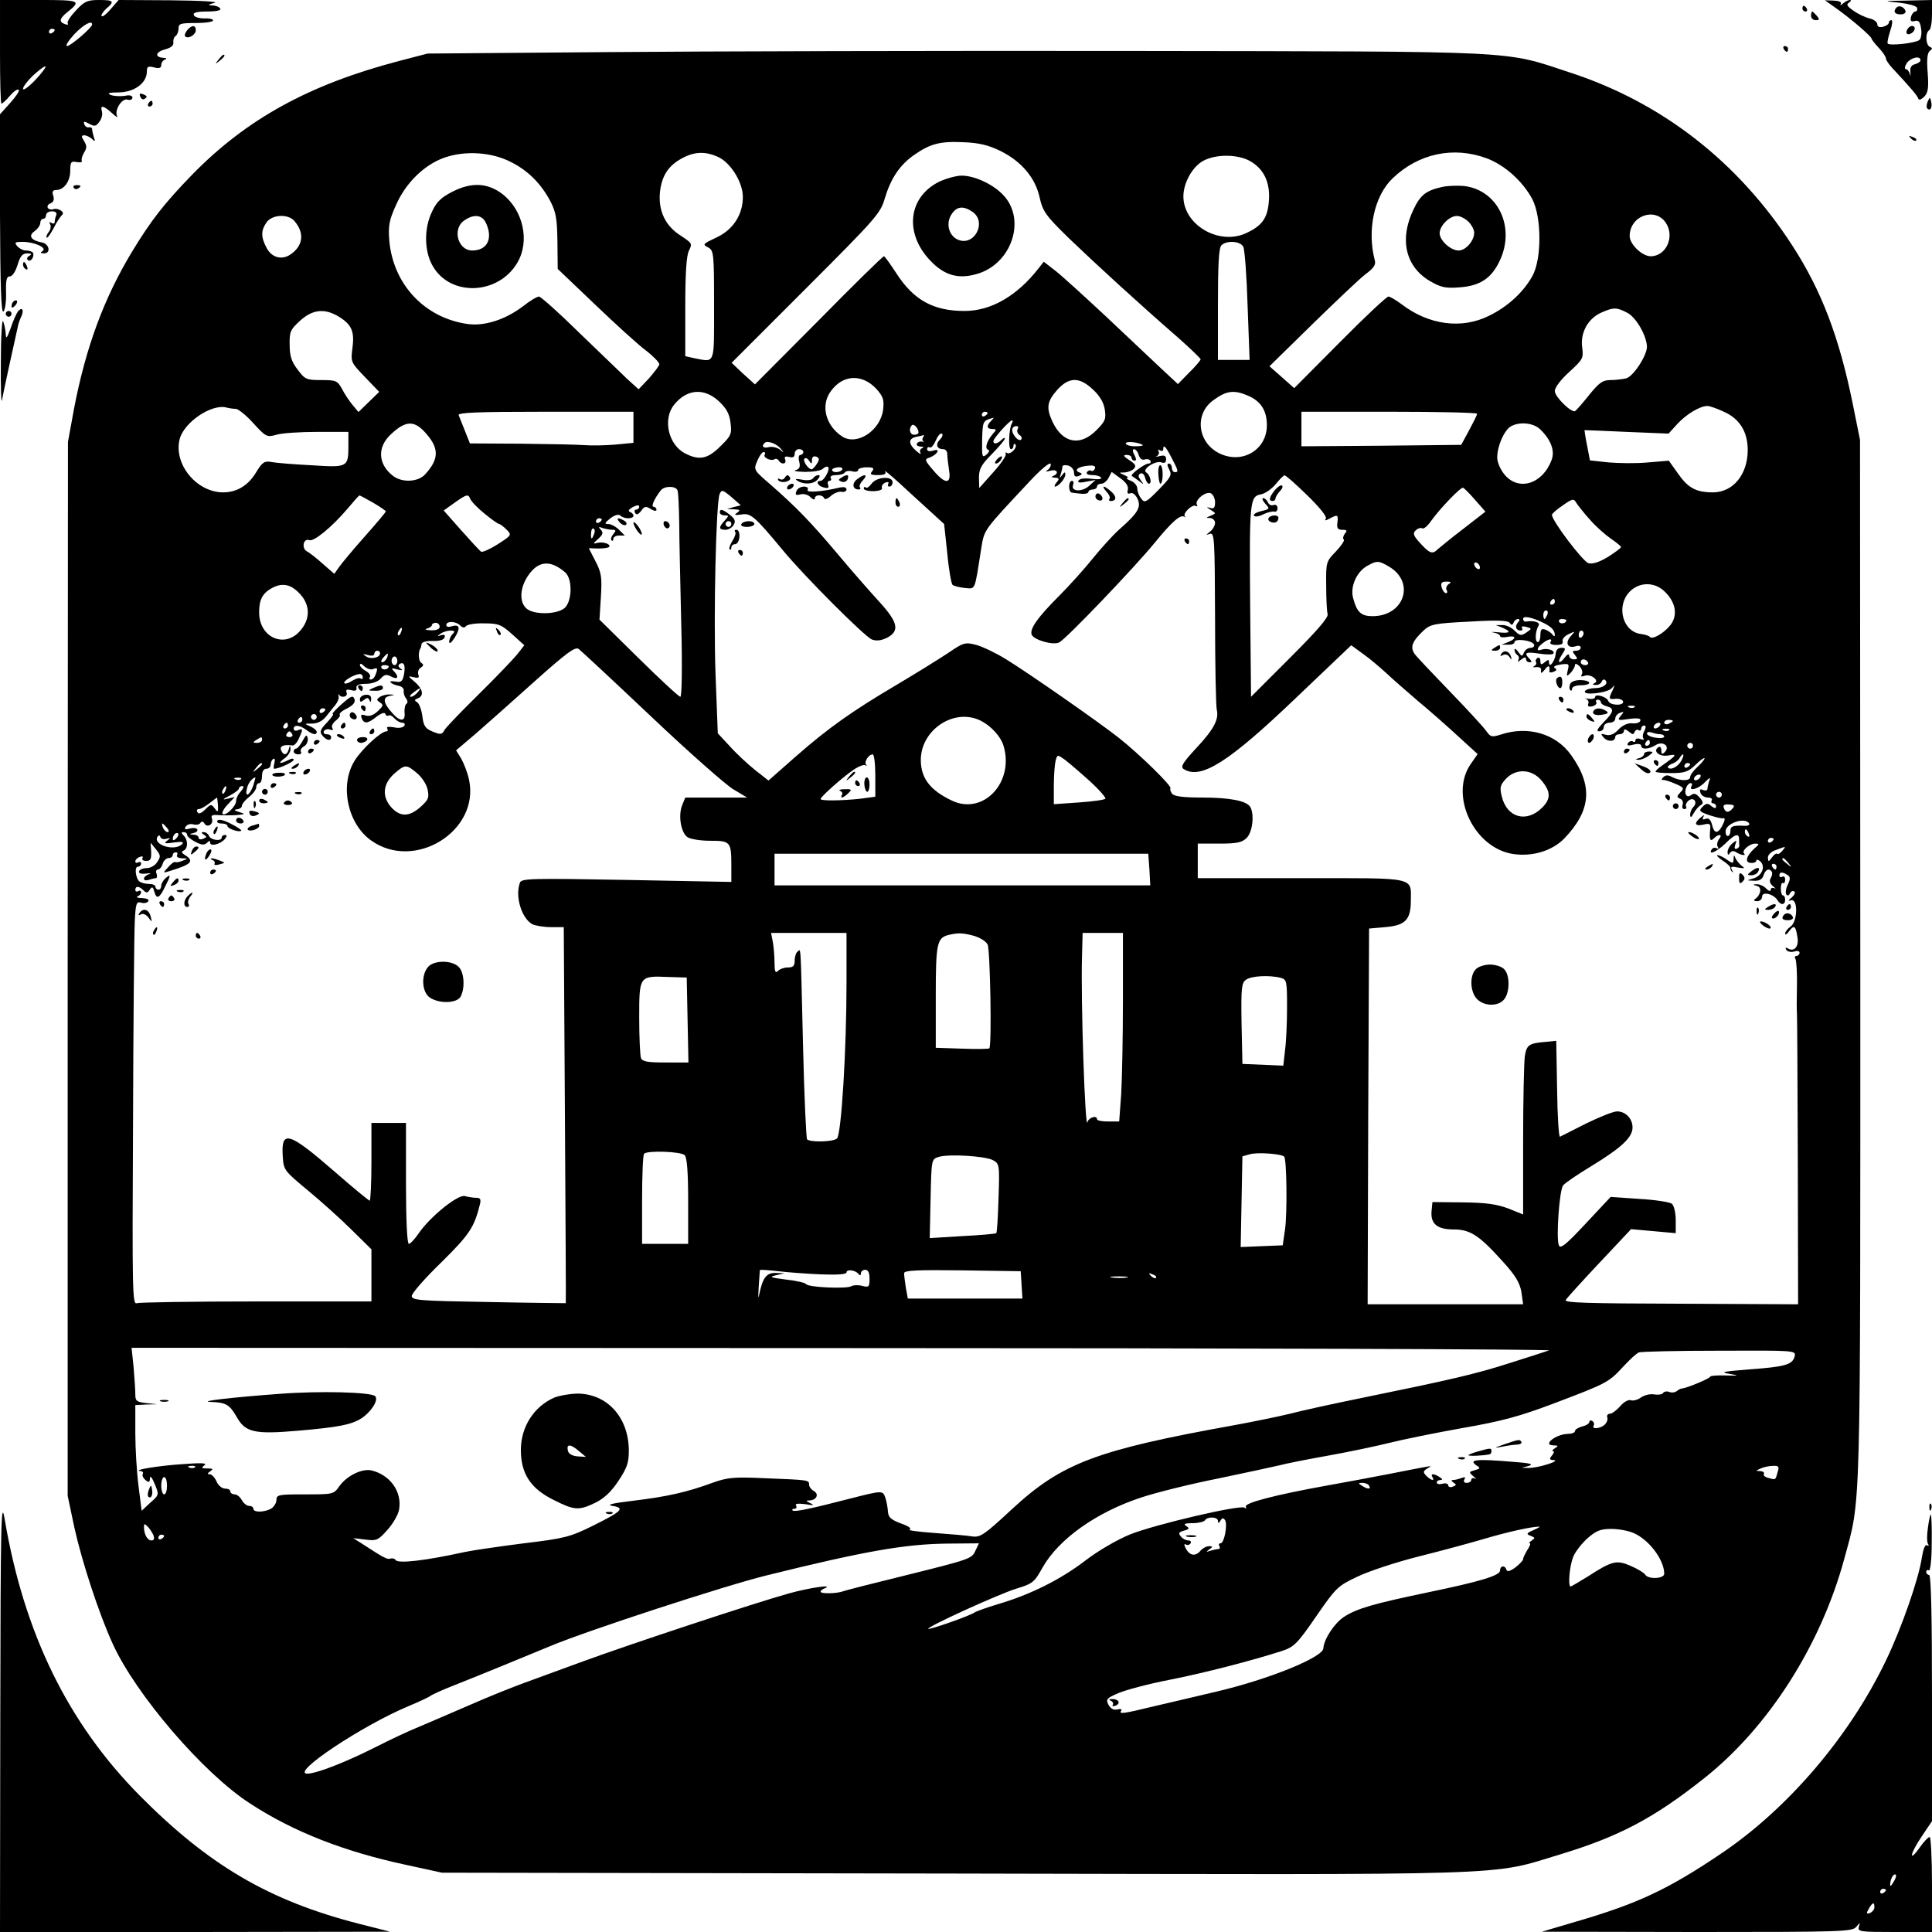 <?xml version="1.0" standalone="no"?>
<!DOCTYPE svg PUBLIC "-//W3C//DTD SVG 20010904//EN"
 "http://www.w3.org/TR/2001/REC-SVG-20010904/DTD/svg10.dtd">
<svg version="1.0" xmlns="http://www.w3.org/2000/svg"
 width="671pt" height="671pt" viewBox="0 0 671 671"
 preserveAspectRatio="xMidYMid meet">

<g transform="translate(0,671) scale(0.1,-0.1)"
fill="#000000" stroke="none">
<path d="M0 6530 c0 -99 2 -180 5 -180 3 0 17 12 30 28 13 15 26 24 30 20 4
-3 -10 -24 -30 -46 l-36 -40 1 -347 c1 -250 4 -345 12 -337 6 6 10 36 9 67 -1
43 2 55 13 55 9 0 20 17 27 40 9 30 17 40 33 40 16 0 18 -3 7 -9 -8 -5 -9 -11
-3 -15 11 -7 24 18 15 28 -4 3 -14 6 -23 6 -10 0 -23 7 -30 15 -11 13 -8 15
18 15 42 0 87 -21 70 -32 -9 -5 -8 -8 5 -8 25 0 18 34 -8 38 -37 7 -48 23 -25
39 11 8 20 21 20 29 0 8 5 14 10 14 6 0 10 6 10 13 0 7 9 13 20 13 13 0 19 -5
15 -14 -3 -7 -5 -18 -5 -23 0 -6 -5 -7 -12 -3 -7 4 -8 3 -4 -5 4 -6 2 -19 -5
-27 -6 -8 -10 -17 -7 -19 3 -3 13 12 24 32 10 21 24 41 29 46 13 9 -13 27 -31
20 -6 -2 -15 0 -18 5 -3 6 1 13 10 16 10 4 13 13 9 26 -5 14 -2 20 10 20 27 0
49 30 49 67 0 31 3 34 23 30 12 -2 20 0 17 4 -2 5 1 17 8 29 10 16 10 24 0 40
-10 16 -10 20 1 20 7 0 19 -6 26 -12 11 -11 13 -10 7 5 -3 10 -6 23 -6 28 0 5
-5 8 -11 7 -6 -2 -14 3 -16 10 -4 11 -1 12 17 2 18 -10 24 -9 35 7 8 10 12 26
9 36 -7 23 5 21 34 -5 14 -13 22 -18 19 -12 -11 20 16 64 36 58 9 -3 17 0 17
7 0 7 -10 10 -27 6 -16 -2 -37 -1 -48 3 -15 6 -7 9 28 9 54 1 97 33 97 72 0
18 4 20 25 15 18 -5 25 -2 25 8 0 8 6 17 13 19 7 3 6 6 -5 6 -31 2 -29 20 4
29 22 6 32 14 30 25 -1 8 2 18 8 22 5 3 10 15 10 26 0 17 7 19 60 19 33 0 60
4 60 9 0 5 -14 8 -31 7 -18 0 -34 5 -36 12 -3 8 10 12 47 12 31 0 49 4 45 10
-3 6 -16 11 -28 11 -17 1 -15 3 8 9 17 4 -46 8 -152 9 l-181 1 -27 -31 c-14
-17 -29 -29 -32 -25 -3 3 4 14 15 25 31 26 28 31 -24 31 -41 0 -51 -5 -80 -36
-19 -20 -32 -40 -29 -45 4 -5 -1 -6 -9 -3 -22 8 -20 19 7 41 51 41 46 43 -97
43 l-136 0 0 -180z m320 95 c0 -11 -75 -75 -87 -75 -7 0 4 18 24 40 33 35 63
51 63 35z m-130 -19 c0 -3 -4 -8 -10 -11 -5 -3 -10 -1 -10 4 0 6 5 11 10 11 6
0 10 -2 10 -4z m-41 -143 c-29 -38 -69 -73 -69 -61 0 7 16 28 35 46 39 35 55
42 34 15z"/>
<path d="M6383 6677 c50 -36 117 -94 117 -101 0 -3 11 -17 25 -32 14 -15 25
-31 25 -37 0 -5 9 -19 20 -31 67 -72 89 -98 92 -108 3 -7 10 -4 21 6 13 14 16
30 12 83 -4 47 -1 69 7 76 10 7 10 10 1 14 -15 6 -17 49 -3 58 6 3 10 28 10
56 l0 49 -87 -2 c-83 -1 -85 -2 -29 -7 34 -4 61 -11 64 -18 2 -7 -1 -13 -6
-13 -5 0 -12 -8 -15 -19 -3 -14 0 -17 13 -14 13 4 19 -3 22 -26 3 -17 0 -35
-6 -40 -14 -11 -105 -21 -110 -12 -2 3 2 23 9 44 7 20 9 37 4 37 -5 0 -9 -4
-9 -9 0 -5 -9 -11 -20 -14 -13 -3 -20 0 -20 9 0 7 -12 17 -27 20 -16 4 -41 16
-56 27 -22 15 -26 22 -15 28 7 5 8 9 3 9 -6 0 -17 -6 -24 -12 -8 -7 -11 -8 -8
-2 4 7 -5 11 -24 12 l-31 1 45 -32z m287 -176 c0 -5 -8 -11 -19 -14 -13 -3
-18 -12 -16 -28 1 -13 0 -16 -2 -6 -2 9 -9 17 -14 17 -5 0 -4 9 3 20 13 20 48
28 48 11z"/>
<path d="M6260 6680 c0 -5 5 -10 11 -10 5 0 7 5 4 10 -3 6 -8 10 -11 10 -2 0
-4 -4 -4 -10z"/>
<path d="M6587 6684 c-13 -13 -7 -24 14 -24 11 0 19 5 17 12 -5 14 -22 21 -31
12z"/>
<path d="M6290 6655 c0 -8 7 -15 16 -15 14 0 14 3 4 15 -7 8 -14 15 -16 15 -2
0 -4 -7 -4 -15z"/>
<path d="M650 6605 c-7 -9 -10 -18 -7 -21 10 -11 37 5 37 21 0 19 -14 19 -30
0z"/>
<path d="M6625 6609 c-4 -6 -5 -13 -2 -16 7 -7 27 6 27 18 0 12 -17 12 -25 -2z"/>
<path d="M6195 6540 c3 -5 8 -10 11 -10 2 0 4 5 4 10 0 6 -5 10 -11 10 -5 0
-7 -4 -4 -10z"/>
<path d="M2105 6529 l-620 -5 -100 -26 c-312 -82 -528 -201 -717 -394 -99
-102 -143 -159 -210 -269 -97 -161 -160 -331 -201 -545 l-21 -115 -1 -1830 0
-1830 23 -109 c26 -118 85 -299 133 -404 80 -177 316 -452 478 -556 150 -98
327 -167 542 -213 l124 -27 1780 -3 c1988 -4 1854 -9 2105 67 204 62 325 126
500 265 223 177 404 462 485 760 59 218 56 107 56 2079 l-1 1808 -25 124 c-47
233 -109 395 -210 551 -189 292 -454 498 -775 602 -231 76 -154 72 -1510 74
-668 1 -1494 -1 -1835 -4z m1369 -343 c73 -36 122 -93 137 -163 11 -48 21 -62
103 -142 94 -90 240 -224 378 -344 43 -38 78 -72 78 -75 -1 -4 -18 -25 -40
-46 l-39 -40 -58 54 c-32 30 -119 112 -193 182 -74 69 -153 141 -175 158 l-40
31 -18 -23 c-75 -96 -165 -148 -257 -148 -109 0 -177 38 -237 131 -21 32 -40
59 -43 59 -4 0 -106 -100 -227 -223 l-221 -222 -41 37 -40 38 258 258 c244
244 259 261 274 313 21 70 52 116 102 151 56 39 90 48 172 44 53 -2 86 -10
127 -30z m-1699 -39 c60 -30 105 -76 137 -137 19 -37 23 -61 24 -139 l1 -95
129 -123 c71 -68 150 -140 177 -160 26 -20 47 -42 47 -48 0 -5 -17 -27 -36
-49 l-36 -38 -42 38 c-22 22 -98 94 -167 161 -69 68 -131 123 -137 123 -7 0
-32 -15 -56 -34 -62 -47 -135 -70 -194 -61 -149 22 -257 139 -270 290 -4 52 0
71 23 122 34 78 98 140 167 165 73 26 166 20 233 -15z m721 17 c43 -21 84 -88
84 -138 0 -62 -34 -114 -92 -141 -47 -22 -49 -24 -29 -34 20 -11 21 -19 21
-201 0 -211 5 -198 -69 -184 l-31 7 0 171 c0 118 4 179 13 196 12 24 10 26
-28 51 -54 34 -79 86 -73 151 6 57 29 93 78 119 43 23 81 24 126 3z m2668 -4
c63 -24 125 -80 158 -142 32 -62 33 -205 1 -265 -31 -57 -86 -108 -152 -140
-95 -47 -209 -32 -304 41 -19 14 -39 26 -45 26 -6 0 -82 -71 -169 -159 l-158
-159 -43 38 -43 38 149 146 c82 80 165 159 185 174 27 20 36 32 32 47 -28 106
-2 225 62 286 90 86 211 112 327 69z m-825 -8 c50 -27 73 -75 68 -139 -4 -61
-24 -88 -82 -114 -94 -41 -215 31 -215 129 0 48 33 106 72 125 44 22 115 21
157 -1z m1446 -215 c33 -48 2 -117 -52 -117 -30 0 -73 42 -73 70 0 70 87 102
125 47z m-4763 6 c37 -42 31 -88 -15 -118 -30 -19 -65 -9 -82 26 -19 36 -19
59 1 87 19 27 74 30 96 5z m3296 -90 c5 -10 12 -102 15 -205 l7 -188 -55 0
-55 0 0 193 c0 137 3 196 12 205 18 18 66 15 76 -5z m1333 -229 c31 -15 68
-80 69 -118 0 -31 -47 -103 -72 -110 -13 -3 -38 -6 -55 -6 -27 0 -39 -9 -74
-52 -23 -29 -45 -54 -49 -56 -14 -5 -70 50 -70 70 0 12 21 40 50 66 48 44 50
48 45 86 -7 51 21 101 68 121 41 18 52 18 88 -1z m-4474 -14 c44 -27 55 -51
47 -109 -6 -48 -6 -49 43 -100 l50 -52 -36 -35 -36 -35 -20 24 c-11 13 -28 38
-37 56 -16 29 -21 31 -72 31 -51 0 -57 2 -82 36 -21 27 -28 47 -28 86 -1 45 2
53 36 84 44 40 86 44 135 14z m1867 -251 c24 -27 27 -38 23 -73 -10 -72 -91
-125 -142 -92 -58 38 -76 109 -39 158 42 58 109 60 158 7z m751 -1 c24 -22 38
-45 42 -70 5 -33 2 -41 -30 -73 -56 -56 -116 -44 -151 29 -23 49 -20 71 15
111 41 46 77 47 124 3z m-1299 -41 c26 -24 37 -43 41 -74 5 -40 3 -46 -35 -83
-44 -44 -73 -50 -122 -25 -59 30 -79 119 -39 169 44 55 104 60 155 13z m1838
19 c45 -19 66 -52 66 -103 0 -85 -85 -136 -164 -98 -77 37 -89 137 -22 185 45
33 71 37 120 16z m-3515 -46 c8 0 36 -22 61 -50 44 -48 47 -49 80 -40 19 6 83
10 142 10 l108 0 0 -47 c0 -76 -2 -77 -126 -69 -60 3 -122 8 -139 11 -26 5
-33 1 -54 -33 -28 -48 -68 -72 -116 -72 -92 0 -173 98 -151 185 15 58 109 122
161 110 11 -3 26 -5 34 -5z m5168 -10 c55 -24 83 -70 83 -133 0 -85 -51 -147
-121 -147 -58 0 -86 15 -121 65 l-32 45 -72 -6 c-40 -4 -101 -3 -137 0 l-65 7
-10 52 c-6 29 -9 52 -9 53 1 0 67 -2 147 -6 l145 -6 30 33 c31 34 79 63 105
63 8 0 34 -9 57 -20z m-3787 -54 l0 -54 -62 -6 c-35 -3 -83 -4 -108 -2 -25 2
-124 4 -221 5 l-177 1 -17 43 c-9 23 -19 48 -22 55 -4 9 60 12 301 12 l306 0
0 -54z m1230 50 c0 -3 -4 -8 -10 -11 -5 -3 -10 -1 -10 4 0 6 5 11 10 11 6 0
10 -2 10 -4z m1700 -3 c0 -5 -13 -30 -28 -58 l-27 -50 -278 -3 -277 -2 0 60 0
60 305 0 c168 0 305 -3 305 -7z m-1688 -25 c-17 -17 -15 -28 5 -28 14 0 15 -2
1 -17 -21 -25 -29 -51 -16 -55 6 -2 3 -9 -6 -17 -15 -12 -16 -8 -15 52 2 65 2
66 39 76 2 0 -1 -4 -8 -11z m72 -9 c-10 -18 -13 -89 -3 -89 5 0 9 5 9 12 0 6
3 8 6 5 10 -10 -17 -38 -29 -30 -5 3 -7 2 -4 -3 3 -6 -16 -34 -43 -64 l-49
-55 -1 36 c0 30 8 45 45 82 25 26 45 49 45 54 0 4 -5 2 -12 -5 -14 -14 -28
-16 -28 -4 0 9 56 72 65 72 3 0 3 -5 -1 -11z m-2042 -26 c54 -57 55 -95 5
-150 -25 -28 -82 -30 -113 -5 -52 41 -54 100 -6 144 49 46 78 48 114 11z
m1718 -5 c0 -5 -7 -8 -15 -8 -15 0 -20 21 -8 33 7 7 23 -11 23 -25z m2158 12
c38 -36 53 -75 41 -107 -31 -84 -114 -110 -163 -52 -15 18 -26 43 -26 60 0 40
24 94 47 108 29 17 77 13 101 -9z m-1814 -1 c-3 -6 0 -15 7 -20 7 -4 10 -12 5
-16 -4 -4 -14 1 -21 11 -15 19 -12 36 6 36 6 0 7 -5 3 -11z m-269 -35 c-17
-17 -12 -34 11 -34 8 0 14 -8 14 -17 0 -10 3 -35 6 -55 9 -51 -13 -51 -55 -1
-30 35 -31 38 -12 44 28 11 39 33 12 24 -13 -4 -21 -2 -21 5 0 6 4 9 9 6 5 -3
14 8 21 24 7 16 16 27 21 24 5 -3 2 -12 -6 -20z m-59 7 c-4 -5 -3 -11 1 -14 5
-2 3 -2 -4 -1 -7 2 -15 -1 -18 -6 -4 -6 2 -10 12 -11 11 0 13 -3 5 -6 -6 -2
-9 -10 -5 -16 3 -7 -3 -3 -15 7 -28 25 -28 43 1 49 12 2 23 5 25 6 2 0 1 -3
-2 -8z m-494 -40 c12 -14 11 -15 -4 -2 -10 7 -27 11 -38 8 -19 -5 -27 3 -14
15 9 9 42 -3 56 -21z m1257 13 c2 -2 -10 -4 -27 -4 -18 0 -32 5 -32 10 0 9 47
4 59 -6z m100 -44 c24 -46 25 -50 11 -50 -5 0 -10 7 -10 15 0 8 -5 15 -10 15
-7 0 -7 -7 1 -21 10 -19 5 -27 -37 -70 -43 -44 -49 -47 -60 -31 -8 9 -14 25
-14 35 0 10 -10 22 -22 27 -13 5 -18 9 -13 10 6 1 1 5 -10 10 -20 9 -20 9 1 9
11 1 25 6 32 13 9 9 6 16 -16 30 -20 13 -23 18 -9 18 9 0 17 -4 17 -10 0 -5 5
-10 10 -10 7 0 7 6 0 20 -7 12 -7 20 -1 20 5 0 13 -9 16 -21 4 -12 12 -18 21
-15 7 3 16 1 19 -4 4 -6 0 -10 -7 -10 -13 -1 -64 -38 -57 -43 2 -1 13 -9 24
-17 18 -14 19 -14 7 2 -9 12 -10 18 -2 23 7 4 14 -2 17 -14 3 -12 9 -21 13
-21 12 0 5 31 -9 39 -17 11 33 43 53 35 11 -4 16 0 16 11 0 12 -6 15 -22 11
-13 -3 -17 -3 -10 0 6 3 9 11 6 16 -4 7 -2 8 4 4 7 -4 12 -2 12 3 0 19 8 12
29 -29z m-1279 20 c0 -5 -5 -10 -10 -10 -6 0 -8 -10 -4 -24 4 -18 1 -25 -13
-29 -10 -3 5 -5 33 -6 27 0 55 4 62 11 6 6 14 9 18 6 8 -8 -14 -48 -26 -48
-19 0 -10 -18 11 -23 15 -4 19 -2 15 9 -3 8 -1 14 5 14 6 0 7 5 4 10 -3 6 5
10 19 10 14 0 27 4 30 9 3 5 15 7 26 4 11 -3 20 -1 20 4 0 5 13 10 30 10 24 0
27 -3 19 -14 -9 -10 -5 -13 20 -13 23 0 30 4 25 13 -4 6 19 -13 52 -43 33 -30
80 -74 106 -97 l47 -43 11 -102 c5 -56 14 -105 18 -109 4 -4 23 -9 42 -11 39
-3 34 -15 58 138 11 66 6 59 167 231 38 41 71 69 74 62 2 -6 -3 -16 -10 -21
-10 -7 -7 -7 9 -3 23 7 32 -9 10 -18 -8 -3 -5 -6 6 -6 15 -1 16 -4 6 -16 -7
-8 -9 -15 -6 -15 12 0 36 28 36 42 0 10 -3 9 -11 -2 -9 -12 -10 -12 -5 3 3 10
6 22 6 27 0 4 9 6 20 3 11 -3 20 -14 20 -24 0 -13 5 -17 17 -12 11 4 12 8 5
11 -23 7 -12 20 22 24 24 3 32 0 29 -9 -3 -7 -9 -11 -13 -8 -5 3 -11 1 -15 -5
-4 -6 4 -10 19 -10 14 0 27 -4 30 -9 4 -5 -11 -7 -33 -4 -23 3 -41 1 -45 -6
-5 -7 3 -9 26 -4 l33 6 -23 -21 c-25 -22 -64 -19 -55 4 3 8 1 14 -4 14 -13 0
-13 -40 0 -41 7 -1 22 -3 35 -4 12 -1 22 2 22 6 0 5 7 9 15 9 8 0 15 5 15 10
0 6 7 10 15 10 8 0 19 9 25 20 l11 21 30 -22 c20 -14 29 -28 26 -40 -3 -12 0
-16 9 -12 8 3 18 -5 25 -20 13 -29 1 -49 -65 -107 -21 -19 -62 -64 -91 -100
-29 -36 -81 -94 -117 -130 -75 -75 -102 -114 -95 -134 8 -19 75 -38 96 -27 26
14 260 259 329 343 61 75 92 103 106 93 3 -3 4 -2 1 2 -8 10 26 43 38 36 5 -3
7 -1 4 4 -9 15 29 47 48 40 8 -4 15 -18 15 -31 0 -20 -4 -24 -17 -20 -14 4
-14 3 2 -7 19 -12 19 -12 0 -20 -17 -7 -18 -8 -2 -8 9 -1 17 -8 17 -17 0 -9
-8 -23 -17 -30 -16 -13 -16 -13 -1 -8 16 5 17 -17 18 -292 0 -164 3 -307 6
-319 8 -33 -10 -68 -72 -134 -46 -50 -55 -64 -43 -72 60 -38 157 24 393 250
l189 180 41 -30 c23 -16 59 -47 81 -67 22 -21 72 -64 110 -97 39 -32 101 -87
138 -121 l69 -63 -23 -33 c-77 -108 9 -293 146 -314 68 -10 136 11 178 54 93
97 100 182 24 289 -53 75 -150 103 -244 72 -32 -10 -36 -9 -51 12 -9 13 -65
74 -125 136 -60 62 -116 121 -124 132 -16 24 -9 43 31 81 24 22 37 25 159 31
96 6 134 4 140 -4 6 -9 10 -9 14 1 2 6 9 12 15 12 7 0 7 -5 -1 -13 -11 -14 -5
-27 11 -27 5 0 7 4 4 9 -4 5 3 7 14 4 21 -6 21 -6 1 -20 -18 -12 -23 -11 -41
7 -11 11 -30 20 -42 19 l-23 0 23 -9 c33 -14 27 -21 -15 -16 -21 2 -28 1 -15
-1 12 -2 22 -8 22 -12 0 -5 11 -6 25 -3 31 6 33 -6 3 -18 l-23 -9 23 0 c12 -1
22 3 22 9 0 14 63 6 68 -9 2 -6 -4 -11 -12 -11 -9 0 -19 -7 -23 -16 -6 -15 -8
-15 -20 2 -7 10 -13 13 -13 7 0 -7 5 -15 10 -18 6 -4 7 -12 3 -18 -4 -7 0 -6
10 2 11 9 17 10 17 2 0 -6 5 -11 12 -11 9 0 9 3 0 12 -21 21 -13 25 33 18 25
-4 48 -4 50 0 7 11 -22 20 -40 14 -20 -8 -19 6 3 22 20 16 36 18 27 4 -4 -6 5
-10 20 -10 18 0 25 4 22 13 -2 7 7 18 20 24 25 12 25 12 8 -7 -20 -22 -11 -43
16 -35 11 4 19 2 19 -4 0 -6 -7 -11 -16 -11 -14 0 -14 -3 -4 -15 10 -12 10
-15 -4 -15 -9 0 -16 6 -16 13 -1 7 -6 5 -14 -5 -20 -27 -30 -21 -12 7 15 23
15 25 -2 25 -11 0 -18 -8 -19 -21 -2 -25 -23 -52 -23 -30 0 11 -3 11 -15 1
-12 -10 -15 -9 -15 4 0 10 -5 14 -10 11 -6 -4 -8 -10 -5 -15 3 -4 -1 -11 -7
-14 -7 -3 -4 -4 7 -3 13 1 19 -3 17 -13 -1 -10 2 -9 13 4 13 18 19 15 16 -6 0
-4 6 -5 15 -1 11 4 12 8 4 13 -7 4 1 9 20 12 29 4 31 3 25 -20 -5 -22 -4 -23
10 -9 8 9 15 21 15 27 0 7 6 5 16 -4 8 -9 12 -21 8 -28 -5 -8 -2 -9 10 -5 21
8 54 -18 33 -26 -7 -3 -6 -6 5 -6 9 -1 18 5 21 12 2 6 8 9 12 5 13 -12 -6 -28
-35 -28 -16 0 -32 -5 -35 -10 -10 -17 78 -7 93 10 11 13 11 12 3 -7 -15 -30
-14 -33 10 -30 12 1 24 -3 26 -9 5 -16 -45 -15 -51 1 -5 15 -46 27 -46 14 0
-5 -10 -8 -22 -6 -13 2 -17 2 -10 0 8 -3 11 -11 8 -18 -3 -8 2 -11 15 -8 10 3
16 9 13 14 -3 5 0 9 5 9 6 0 11 -4 11 -9 0 -5 9 -11 20 -14 28 -7 25 -20 -11
-56 -21 -22 -26 -31 -15 -31 9 0 16 7 16 15 0 8 9 15 20 15 11 0 20 6 20 14 0
8 7 17 16 20 15 6 15 4 3 -10 -13 -16 -10 -17 29 -11 30 4 42 2 39 -6 -2 -7
-15 -11 -29 -9 -15 1 -33 -7 -47 -22 -15 -16 -29 -22 -44 -18 -18 5 -19 4 -7
-10 15 -16 40 -14 40 3 0 5 7 9 15 9 8 0 15 5 15 11 0 8 6 7 17 -2 13 -11 17
-11 20 -1 3 6 9 10 14 6 5 -3 9 0 9 5 0 6 5 11 10 11 7 0 7 -6 1 -19 -6 -10
-7 -22 -3 -26 4 -5 -1 -5 -10 -2 -10 4 -18 2 -18 -4 0 -6 -4 -8 -9 -4 -5 3
-13 0 -17 -6 -5 -9 1 -10 20 -5 15 4 26 2 26 -4 0 -14 26 -13 50 2 25 16 52
-4 32 -24 -9 -9 -12 -8 -12 6 0 9 -4 15 -10 11 -21 -13 2 -34 33 -29 34 6 32
2 -22 -36 -12 -8 -21 -17 -21 -20 0 -3 24 -5 54 -5 47 0 59 4 85 29 17 17 31
26 31 22 0 -4 -11 -17 -25 -30 -14 -13 -25 -28 -25 -35 0 -14 -35 -14 -62 0
-15 8 -23 8 -32 -1 -6 -6 -6 -10 -1 -9 6 1 25 -5 43 -13 31 -13 32 -16 18 -30
-13 -14 -13 -17 -1 -22 8 -3 12 -12 9 -21 -3 -8 -1 -15 6 -15 6 0 9 4 6 9 -3
5 1 14 8 20 18 15 34 -5 17 -22 -6 -6 -11 -18 -11 -27 1 -11 4 -10 12 5 6 11
17 24 24 28 11 6 10 12 -3 27 -12 14 -20 16 -29 9 -8 -6 -14 -6 -18 0 -8 12 3
41 16 41 5 0 6 -4 3 -10 -12 -20 25 -10 46 13 18 18 21 19 15 4 -3 -10 -6 -23
-6 -28 0 -4 -7 -6 -15 -3 -11 5 -13 2 -9 -10 3 -9 15 -16 26 -16 10 0 16 -4
13 -10 -3 -5 -1 -10 4 -10 6 0 11 -5 11 -11 0 -8 -5 -7 -16 1 -12 11 -18 11
-31 -2 -14 -14 -11 -17 23 -29 22 -7 42 -12 47 -11 10 3 9 -6 -3 -29 -15 -26
-27 -24 -34 7 -5 18 -12 24 -22 20 -10 -4 -13 -2 -8 7 5 8 2 7 -9 -2 -25 -20
-21 -32 9 -25 21 5 25 3 24 -12 -4 -39 -1 -49 12 -36 17 17 33 15 18 -3 -6 -8
-8 -20 -4 -26 4 -7 3 -9 -4 -5 -6 3 -13 2 -17 -4 -14 -22 18 -8 47 20 33 33
48 38 48 15 0 -8 0 -18 1 -22 0 -4 -4 -9 -10 -11 -7 -2 -8 3 -4 15 6 16 5 16
-10 4 -9 -7 -17 -21 -17 -30 0 -11 3 -12 8 -4 5 8 13 9 22 3 17 -11 37 -13 27
-4 -9 9 19 34 39 34 15 0 15 -2 -3 -17 -29 -27 -34 -49 -12 -50 10 -1 19 3 19
8 0 5 6 4 14 -3 19 -18 5 -51 -25 -59 -24 -7 -24 -7 3 -8 18 -1 29 5 33 19 7
21 20 26 29 12 2 -4 1 -14 -4 -22 -6 -9 -3 -19 8 -28 9 -7 11 -11 5 -7 -7 3
-13 1 -13 -5 0 -7 -7 -5 -16 4 -8 9 -23 15 -32 15 -16 -1 -16 -2 0 -6 18 -4
14 -31 -6 -45 -7 -5 -4 -8 7 -8 9 0 17 7 17 16 0 19 40 9 53 -12 11 -19 27
-18 27 1 0 8 -3 15 -7 15 -5 0 -8 11 -8 24 0 13 3 22 8 19 4 -2 7 3 7 12 0 9
-4 13 -10 10 -5 -3 -10 -1 -10 4 0 13 10 14 28 2 10 -6 11 -13 1 -34 -7 -15
-9 -30 -4 -35 4 -4 10 -1 12 6 3 6 9 9 14 6 6 -3 2 -12 -8 -21 -13 -11 -14
-13 -3 -10 25 8 24 -73 -1 -91 -10 -7 -19 -18 -19 -24 0 -7 6 -3 14 8 17 23
23 19 29 -23 5 -32 -13 -51 -35 -36 -7 3 -8 1 -4 -6 4 -6 16 -9 27 -6 11 4 19
2 19 -4 0 -6 -5 -11 -11 -11 -5 0 -7 -5 -3 -11 3 -6 6 -48 5 -93 -1 -44 -1
-88 0 -96 1 -8 2 -239 3 -512 l1 -498 -407 2 c-324 1 -406 3 -400 13 4 7 57
65 117 129 l110 117 78 -7 77 -7 0 45 c0 26 -6 50 -13 57 -8 6 -58 14 -113 17
l-100 7 -87 -93 c-68 -73 -88 -89 -93 -75 -10 25 2 193 15 208 6 8 50 38 98
67 105 64 143 100 143 134 0 31 -24 56 -54 56 -12 0 -60 -19 -107 -42 -46 -23
-87 -44 -91 -46 -4 -2 -9 72 -10 165 l-3 168 -30 -3 c-65 -5 -72 -10 -79 -49
-3 -21 -6 -153 -6 -295 l0 -256 -52 21 c-41 15 -77 20 -158 21 l-105 1 -3 -31
c-4 -44 19 -64 76 -64 58 0 89 -20 170 -110 46 -50 60 -75 66 -107 l6 -43
-270 0 -270 0 2 653 3 652 57 5 c68 6 87 25 88 88 0 88 27 82 -380 82 l-360 0
0 60 0 60 75 0 c62 0 79 4 95 20 21 21 27 83 12 108 -14 21 -72 32 -168 32
-64 0 -95 4 -103 13 -6 8 -8 16 -6 19 7 7 -110 121 -180 176 -67 53 -315 226
-392 273 -34 21 -80 43 -102 49 -39 10 -44 9 -98 -28 -32 -21 -112 -71 -178
-110 -156 -92 -239 -151 -353 -251 l-93 -82 -47 37 c-26 21 -66 58 -88 83
l-41 44 -8 209 c-7 209 2 587 14 621 7 17 10 17 41 -9 l33 -29 -24 -6 -24 -7
25 -1 c21 -1 22 -3 10 -12 -12 -8 -8 -9 15 -6 32 6 46 -6 143 -123 74 -90 285
-301 310 -311 16 -6 32 -4 53 6 45 24 38 54 -29 127 -32 35 -96 108 -142 163
-94 112 -147 166 -234 242 -59 51 -59 51 -46 82 7 17 17 31 22 31 5 0 7 -4 4
-9 -7 -10 22 -24 34 -16 5 3 11 1 15 -5 9 -15 28 -12 22 4 -4 10 0 12 14 9 13
-4 19 0 19 11 0 9 7 16 15 16 8 0 15 -4 15 -10z m47 -41 c-6 -10 -15 -19 -18
-19 -12 0 -32 30 -25 37 4 4 11 1 16 -7 8 -13 10 -12 10 2 0 11 5 15 15 12 11
-5 12 -10 2 -25z m88 -20 c-7 -11 -35 -12 -35 -1 0 4 9 8 20 9 11 1 18 -2 15
-8z m1615 -89 c42 -41 69 -74 65 -81 -6 -8 -2 -8 13 0 28 15 30 14 27 -14 -3
-19 1 -25 17 -25 16 0 18 -3 9 -13 -6 -8 -8 -17 -4 -21 4 -3 -9 -22 -28 -42
-33 -34 -34 -37 -33 -117 0 -45 2 -90 5 -100 3 -12 -37 -58 -131 -152 l-135
-135 -3 308 c-3 369 -2 388 37 395 16 3 39 20 52 36 13 16 27 30 30 30 4 1 39
-30 79 -69z m-2187 17 c3 -7 5 -58 6 -113 0 -54 4 -213 7 -351 4 -148 2 -253
-3 -253 -5 0 -70 60 -145 134 l-136 134 5 79 c4 68 2 84 -19 124 l-23 45 33
-1 c18 0 35 2 38 6 6 10 -24 19 -44 13 -13 -4 -12 -1 5 14 17 15 19 22 10 32
-10 10 -8 12 6 6 10 -3 26 -6 34 -6 13 0 13 -3 3 -15 -7 -9 -10 -18 -6 -22 3
-3 6 -1 6 5 0 7 9 12 20 12 l20 0 -20 20 c-11 11 -28 20 -37 20 -15 0 -13 4 7
20 16 12 29 15 35 9 12 -12 45 -12 45 0 0 5 -6 11 -12 13 -8 3 -4 9 10 17 14
7 22 8 22 1 0 -5 -5 -10 -11 -10 -5 0 -7 -5 -3 -12 5 -7 11 -5 21 8 11 16 17
17 33 6 12 -7 20 -8 20 -2 0 5 -5 10 -10 10 -10 0 3 29 25 57 13 16 52 16 58
0z m2770 -33 l36 -41 -76 -59 c-42 -32 -82 -65 -89 -71 -19 -19 -28 -16 -61
20 -25 27 -27 35 -16 45 7 7 17 10 23 7 5 -3 19 9 32 28 27 38 100 115 109
113 3 0 22 -19 42 -42z m-3440 -48 c24 -20 47 -36 51 -36 3 0 15 -9 25 -19 19
-19 18 -20 -30 -51 -27 -17 -53 -29 -58 -26 -5 3 -36 37 -69 74 l-61 69 42 30
c37 26 43 27 49 13 3 -10 26 -34 51 -54z m-387 38 c24 -14 44 -28 44 -30 0 -3
-33 -42 -73 -87 -40 -45 -80 -93 -89 -106 l-17 -24 -39 34 c-21 19 -46 39 -56
44 -20 11 -12 47 8 39 16 -6 78 45 131 107 22 26 41 48 43 48 2 1 23 -11 48
-25z m4227 -60 c20 -23 53 -52 72 -65 19 -13 35 -26 35 -29 0 -3 -20 -18 -45
-34 -30 -18 -53 -26 -68 -22 -19 5 -127 147 -127 168 0 4 17 19 38 33 34 24
38 24 47 8 6 -9 27 -36 48 -59z m-3433 2 c0 -3 -4 -8 -10 -11 -5 -3 -10 -1
-10 4 0 6 5 11 10 11 6 0 10 -2 10 -4z m-27 -51 c-7 -21 -12 -19 -10 4 0 11 5
18 9 15 4 -3 5 -11 1 -19z m-100 -133 c27 -24 24 -106 -5 -126 -30 -21 -106
-21 -130 1 -25 23 -23 72 7 115 35 51 77 54 128 10z m2863 19 c90 -55 50 -171
-59 -171 -39 0 -54 13 -67 61 -12 40 11 93 49 114 34 19 40 18 77 -4z m314 -2
c0 -6 -4 -7 -10 -4 -5 3 -10 11 -10 16 0 6 5 7 10 4 6 -3 10 -11 10 -16z
m-109 -58 c-7 -5 -10 -14 -7 -20 4 -6 3 -11 -2 -11 -5 0 -12 9 -15 20 -4 15 0
20 16 20 17 0 19 -2 8 -9z m-4005 -19 c50 -40 57 -95 18 -141 -54 -65 -144
-26 -144 62 0 45 12 67 45 85 29 16 57 14 81 -6z m4757 -8 c37 -36 44 -80 20
-113 -22 -29 -64 -54 -73 -43 -3 4 -16 8 -30 10 -64 7 -88 96 -41 146 34 36
89 36 124 0z m-383 -34 c0 -5 -5 -10 -11 -10 -5 0 -7 5 -4 10 3 6 8 10 11 10
2 0 4 -4 4 -10z m-26 -45 c-4 -8 -8 -15 -10 -15 -2 0 -4 7 -4 15 0 8 4 15 10
15 5 0 7 -7 4 -15z m-14 -28 c27 -13 40 -26 40 -42 0 -6 -3 -6 -8 1 -4 6 -15
13 -24 17 -14 5 -18 1 -18 -18 0 -14 -4 -25 -9 -25 -11 0 -9 39 3 58 6 11 -18
18 -46 13 -5 0 -8 4 -8 10 0 11 29 6 70 -14z m80 9 c0 -11 -19 -15 -25 -6 -3
5 1 10 9 10 9 0 16 -2 16 -4z m-3913 -23 c0 -8 -12 -13 -31 -12 -17 1 -23 3
-13 6 9 2 17 8 17 12 0 4 6 8 13 8 8 0 14 -6 14 -14z m71 5 c9 -9 15 -9 20 -3
4 6 32 11 63 10 50 0 60 -4 98 -38 l42 -38 -25 -32 c-14 -17 -74 -80 -133
-138 -59 -58 -113 -114 -119 -124 -9 -17 -14 -17 -41 -6 -25 10 -32 19 -36 53
-3 23 -11 44 -18 49 -11 6 -10 9 3 14 22 9 16 34 -13 58 -23 19 -23 20 -2 15
16 -4 20 -2 16 9 -3 8 0 19 8 24 11 7 11 11 2 17 -10 6 -11 39 -3 50 2 1 3 8
4 15 1 7 15 11 38 11 22 -1 39 3 42 12 3 9 -1 11 -12 8 -14 -5 -15 -4 -2 5 8
6 24 11 35 11 15 0 16 -3 7 -12 -7 -7 -12 -19 -12 -27 0 -9 8 -3 19 14 21 34
18 48 -10 40 -11 -4 -19 -2 -19 4 0 15 33 14 48 -1z m-205 -23 c-3 -9 -8 -14
-10 -11 -3 3 -2 9 2 15 9 16 15 13 8 -4z m4107 -4 c0 -6 -4 -12 -8 -15 -5 -3
-9 1 -9 9 0 8 4 15 9 15 4 0 8 -4 8 -9z m-3237 -291 c131 -124 259 -237 285
-252 l47 -28 -108 0 -107 0 -11 -27 c-14 -36 -4 -94 18 -110 9 -7 45 -13 79
-13 71 0 74 -3 74 -87 l0 -56 -364 7 c-330 6 -364 5 -370 -9 -18 -47 5 -124
43 -145 11 -5 40 -10 64 -10 l45 0 4 -652 c2 -359 4 -653 3 -654 0 0 -120 1
-267 4 -241 4 -268 6 -268 21 0 9 46 62 103 117 98 97 114 121 134 202 4 17 1
22 -13 22 -11 0 -28 3 -40 6 -24 6 -121 -72 -161 -131 -13 -19 -28 -35 -33
-35 -6 0 -10 82 -10 210 l0 210 -60 0 -60 0 0 -135 c0 -74 -3 -135 -6 -135 -3
0 -58 45 -122 101 -160 139 -186 146 -180 53 3 -48 5 -50 88 -119 46 -38 115
-100 152 -137 l68 -67 0 -90 0 -91 -399 0 c-220 0 -407 -3 -416 -6 -15 -6 -16
41 -13 622 1 346 4 662 6 702 3 65 6 72 22 67 10 -3 21 -1 25 5 4 6 -5 10 -22
11 -15 0 -22 3 -15 6 6 2 12 9 12 14 0 6 -4 7 -10 4 -5 -3 -10 -1 -10 4 0 15
13 14 28 -1 10 -10 15 -10 22 2 8 12 11 11 16 -7 8 -28 18 -23 38 19 20 39 20
44 1 28 -8 -7 -15 -19 -15 -26 0 -8 -4 -14 -10 -14 -5 0 -10 5 -10 10 0 6 -10
10 -22 10 -13 0 -27 4 -33 8 -14 10 -19 52 -6 52 6 0 11 5 11 11 0 5 -4 7 -10
4 -5 -3 -10 -2 -10 3 0 6 7 13 16 16 8 3 12 2 9 -4 -3 -6 2 -10 13 -10 15 0
18 7 17 32 l-2 31 19 -23 c16 -20 17 -25 4 -44 -7 -12 -24 -21 -36 -21 -13 0
-25 -5 -27 -11 -2 -7 7 -10 24 -8 15 2 20 1 11 -2 -10 -3 -18 -10 -18 -16 0
-5 7 -7 16 -4 9 3 20 6 25 6 4 0 6 7 3 15 -4 8 -1 15 4 15 6 0 14 9 17 20 3
11 13 20 21 20 8 0 14 5 14 10 0 6 5 10 11 10 5 0 7 -4 4 -10 -3 -6 4 -10 17
-11 22 0 22 -1 3 -8 -11 -5 -23 -7 -26 -5 -4 2 -15 -6 -25 -18 -19 -20 -19
-21 6 -13 75 23 86 34 53 55 -13 8 -14 13 -5 16 15 7 16 36 0 52 -9 9 -9 12 0
12 7 0 12 -4 12 -10 0 -5 13 -16 29 -24 21 -11 31 -12 40 -3 8 8 11 8 11 0 0
-14 36 -5 51 13 8 10 8 14 0 14 -6 0 -11 -4 -11 -9 0 -14 -39 -9 -44 6 -3 7
-11 13 -18 13 -10 0 -10 -2 0 -9 11 -7 11 -9 -2 -14 -9 -4 -16 -2 -16 3 0 6
-8 11 -17 11 -17 1 -17 2 0 6 9 2 15 8 12 13 -3 4 -15 6 -27 2 -15 -4 -19 -2
-13 7 4 7 16 11 26 8 10 -3 22 -1 25 5 4 6 9 6 14 -2 10 -17 33 -2 26 17 -4
11 1 14 22 12 15 -1 43 -1 62 0 33 3 33 4 10 11 -17 5 -19 8 -7 9 9 1 17 6 17
12 0 6 11 20 25 31 14 11 25 26 25 34 0 8 5 14 10 14 6 0 10 11 10 25 0 16 6
25 15 25 8 0 15 6 15 14 0 8 4 17 9 20 5 4 7 -3 4 -14 -3 -11 -3 -20 -1 -20
17 0 68 24 68 31 0 6 -8 5 -19 -1 -30 -15 -38 -12 -13 6 12 8 21 23 21 32 -1
15 -2 15 -6 0 -6 -22 -19 -23 -27 -3 -5 14 9 20 40 16 6 -1 16 10 22 24 15 33
15 36 -3 29 -8 -4 -15 -1 -15 5 0 15 21 13 44 -4 22 -17 36 -19 36 -7 0 5 -10
14 -22 19 -22 10 -22 10 6 10 19 0 36 9 48 24 11 13 25 32 33 41 8 10 13 23
11 30 -1 7 -1 10 1 6 8 -14 32 -8 27 6 -4 11 0 13 16 9 14 -4 20 -1 18 8 -2 9
8 14 32 14 21 0 42 7 52 18 13 15 21 16 37 7 23 -12 28 -1 9 19 -11 11 -8 12
12 6 17 -4 21 -3 11 3 -8 6 -9 12 -3 16 15 9 21 -5 15 -37 -5 -24 -10 -28 -30
-24 -14 2 -21 1 -16 -3 4 -5 17 -10 28 -12 11 -2 19 -10 17 -17 -1 -7 2 -19 8
-26 6 -8 7 -16 2 -19 -5 -3 -8 -17 -7 -31 4 -31 -15 -33 -42 -2 -32 35 -35 55
-10 60 20 4 20 4 2 5 -11 1 -27 -3 -35 -8 -13 -9 -13 -11 0 -20 13 -8 11 -12
-8 -30 -15 -14 -29 -19 -42 -15 -15 5 -18 3 -14 -9 8 -21 21 -20 52 5 16 12
28 16 30 10 2 -6 7 -9 12 -6 4 3 13 -2 20 -10 7 -8 19 -15 27 -15 8 0 11 -5 7
-11 -4 -6 -19 -9 -36 -5 -18 3 -27 2 -23 -4 3 -6 2 -10 -3 -10 -19 0 -87 -63
-111 -103 -52 -85 -24 -218 58 -276 151 -108 378 33 340 211 -5 24 -18 57 -27
73 l-18 29 66 56 c36 31 128 113 205 182 114 102 143 123 155 114 8 -6 122
-112 253 -236z m-943 221 c0 -15 -31 -22 -48 -11 -14 9 -13 10 6 5 13 -4 22
-2 22 4 0 6 5 11 10 11 6 0 10 -4 10 -9z m24 -16 c-4 -8 -11 -15 -16 -15 -6 0
-5 6 2 15 7 8 14 15 16 15 2 0 1 -7 -2 -15z m36 -10 c0 -8 -4 -15 -10 -15 -5
0 -10 7 -10 15 0 8 5 15 10 15 6 0 10 -7 10 -15z m4135 -5 c3 -5 -1 -10 -9
-10 -9 0 -16 5 -16 10 0 6 4 10 9 10 6 0 13 -4 16 -10z m-4220 -24 c17 7 18 3
9 -20 -3 -9 -10 -16 -16 -16 -5 0 -7 4 -3 9 3 6 -4 15 -15 21 -11 6 -20 15
-20 21 0 6 7 4 15 -5 9 -8 22 -13 30 -10z m55 10 c0 -11 -19 -15 -25 -6 -3 5
1 10 9 10 9 0 16 -2 16 -4z m-90 -38 c0 -6 -3 -8 -7 -5 -3 4 -16 1 -29 -7 -12
-8 -24 -12 -28 -9 -6 7 32 30 52 32 6 1 12 -4 12 -11z m190 -53 c-7 -8 -17
-15 -23 -15 -6 0 -2 7 9 15 25 19 30 19 14 0z m4227 -51 c-3 -3 -12 -4 -19 -1
-8 3 -5 6 6 6 11 1 17 -2 13 -5z m-4547 -8 c0 -3 -4 -8 -10 -11 -5 -3 -10 -1
-10 4 0 6 5 11 10 11 6 0 10 -2 10 -4z m-30 -26 c0 -5 -4 -10 -10 -10 -5 0
-10 5 -10 10 0 6 5 10 10 10 6 0 10 -4 10 -10z m-50 -10 c0 -5 -5 -10 -11 -10
-5 0 -7 5 -4 10 3 6 8 10 11 10 2 0 4 -4 4 -10z m2358 -4 c35 -18 68 -55 77
-85 39 -127 -69 -243 -178 -192 -76 36 -108 77 -109 140 -1 107 118 185 210
137z m2402 0 c0 -2 -7 -6 -15 -10 -8 -3 -15 -1 -15 4 0 6 7 10 15 10 8 0 15
-2 15 -4z m-4810 -16 c0 -5 -5 -10 -11 -10 -5 0 -7 5 -4 10 3 6 8 10 11 10 2
0 4 -4 4 -10z m4765 0 c-3 -5 -11 -10 -16 -10 -6 0 -7 5 -4 10 3 6 11 10 16
10 6 0 7 -4 4 -10z m32 -16 c-3 -3 -12 -4 -19 -1 -8 3 -5 6 6 6 11 1 17 -2 13
-5z m-4782 -14 c3 -5 -1 -10 -10 -10 -9 0 -13 5 -10 10 3 6 8 10 10 10 2 0 7
-4 10 -10z m4751 0 c8 0 14 -4 14 -8 0 -5 -13 -7 -30 -4 -16 2 -30 9 -30 14 0
6 7 7 16 4 9 -3 22 -6 30 -6z m-4856 -20 c0 -5 -8 -10 -17 -10 -15 0 -16 2 -3
10 19 12 20 12 20 0z m4820 -10 c0 -5 -5 -10 -11 -10 -5 0 -7 5 -4 10 3 6 8
10 11 10 2 0 4 -4 4 -10z m150 -10 c0 -5 -4 -10 -10 -10 -5 0 -10 5 -10 10 0
6 5 10 10 10 6 0 10 -4 10 -10z m-2840 -104 l0 -73 -52 -7 c-64 -7 -138 -8
-138 -1 0 8 78 77 115 102 18 12 37 19 41 15 5 -4 6 -3 2 2 -8 10 9 36 23 36
5 0 9 -33 9 -74z m745 -19 c33 -30 57 -58 54 -61 -4 -4 -46 -10 -93 -13 l-86
-6 0 64 c0 35 3 74 6 86 6 23 6 23 33 4 14 -11 53 -44 86 -74z m2055 72 c-12
-22 -37 -35 -47 -25 -3 3 3 9 13 13 10 3 23 12 27 20 13 21 19 15 7 -8z
m-4930 -13 c0 -2 -8 -10 -17 -17 -16 -13 -17 -12 -4 4 13 16 21 21 21 13z
m4960 0 c0 -3 -4 -8 -10 -11 -5 -3 -10 -1 -10 4 0 6 5 11 10 11 6 0 10 -2 10
-4z m-4422 -31 c17 -14 34 -40 37 -57 6 -28 3 -36 -24 -60 -39 -35 -70 -36
-101 -3 -34 37 -31 81 8 117 39 34 43 34 80 3z m3906 -26 c32 -38 33 -63 2
-94 -54 -54 -122 -35 -140 38 -8 32 -6 40 14 62 35 37 90 35 124 -6z m551 11
c-3 -5 -11 -10 -16 -10 -6 0 -7 5 -4 10 3 6 11 10 16 10 6 0 7 -4 4 -10z
m-5068 -6 c-3 -3 -12 -4 -19 -1 -8 3 -5 6 6 6 11 1 17 -2 13 -5z m42 -24 c-13
-35 -30 -41 -21 -7 4 18 19 36 29 37 1 0 -3 -13 -8 -30z m-96 -15 c-3 -9 -8
-14 -10 -11 -3 3 -2 9 2 15 9 16 15 13 8 -4z m54 -3 c-10 -10 -17 -25 -17 -34
0 -18 -37 -54 -47 -45 -3 4 4 19 18 33 l24 26 -25 -6 c-19 -5 -18 -2 8 11 17
9 32 20 32 25 0 4 5 8 12 8 6 0 4 -7 -5 -18z m5143 -12 c0 -5 -4 -10 -10 -10
-5 0 -10 5 -10 10 0 6 5 10 10 10 6 0 10 -4 10 -10z m-5223 -37 c1 -24 0 -26
-11 -11 -12 16 -14 16 -33 -3 -14 -14 -23 -17 -27 -10 -4 6 -2 11 4 11 7 0 23
9 37 20 14 11 26 20 27 20 0 0 2 -12 3 -27z m5261 -10 c-14 -17 -25 -16 -31 1
-4 10 2 13 18 12 17 -1 21 -4 13 -13z m57 -53 c3 -5 -5 -9 -17 -8 -39 2 -48
-2 -48 -16 0 -23 -16 -27 -17 -5 -2 29 67 53 82 29z m-5495 -15 c7 -9 8 -15 2
-15 -5 0 -12 7 -16 15 -3 8 -4 15 -2 15 2 0 9 -7 16 -15z m5494 -21 c3 -8 2
-12 -4 -9 -6 3 -10 10 -10 16 0 14 7 11 14 -7z m-5462 -16 c-7 -7 -12 -8 -12
-2 0 14 12 26 19 19 2 -3 -1 -11 -7 -17z m-34 -1 c15 4 15 3 2 -7 -12 -9 -7
-11 24 -6 29 4 36 2 28 -6 -26 -26 -102 -2 -85 26 4 6 8 6 10 -1 3 -7 12 -9
21 -6z m5582 -1 c0 -3 -4 -8 -10 -11 -5 -3 -10 -1 -10 4 0 6 5 11 10 11 6 0
10 -2 10 -4z m30 -41 c-7 -9 -15 -13 -18 -10 -3 2 -11 -3 -18 -13 -12 -16 -13
-16 -14 0 0 9 12 21 28 26 37 14 36 14 22 -3z m-2198 -65 l3 -55 -652 0 -653
0 0 55 0 55 649 0 649 0 4 -55z m2219 23 c13 -16 12 -17 -3 -4 -10 7 -18 15
-18 17 0 8 8 3 21 -13z m-41 -13 c0 -5 -2 -10 -4 -10 -3 0 -8 5 -11 10 -3 6
-1 10 4 10 6 0 11 -4 11 -10z m-3230 -404 c0 -234 -18 -525 -33 -540 -13 -12
-92 -14 -104 -3 -3 4 -10 150 -14 325 -9 373 -7 335 -19 327 -5 -3 -10 -17
-10 -31 0 -18 -5 -24 -23 -24 -13 0 -28 -5 -35 -12 -9 -9 -12 -3 -12 29 0 22
-3 55 -6 72 l-6 31 131 0 131 0 0 -174z m442 164 c21 -6 42 -19 48 -30 9 -18
15 -352 6 -361 -2 -2 -45 -3 -95 -1 l-91 3 0 178 c0 185 4 204 45 214 34 8 49
7 87 -3z m518 -222 c0 -128 -3 -276 -6 -328 l-7 -95 -38 0 c-22 0 -39 3 -39 8
0 15 -29 6 -33 -10 -8 -38 -24 420 -19 580 l2 77 70 0 70 0 0 -232z m-1512
-70 l3 -148 -80 0 c-63 0 -80 3 -85 16 -3 9 -6 71 -6 139 0 146 0 146 100 142
l65 -2 3 -147z m2060 146 c21 -6 22 -11 22 -103 0 -53 -3 -120 -7 -149 l-6
-53 -71 3 -71 3 -3 140 c-2 123 0 141 15 152 18 14 82 17 121 7z m-2070 -616
c8 -8 12 -58 12 -160 l0 -148 -80 0 -80 0 0 153 c0 85 3 157 7 160 11 12 128
8 141 -5z m2082 -5 c9 -9 11 -197 3 -253 l-8 -55 -73 -3 -73 -3 3 158 3 157
25 7 c25 8 110 2 120 -8z m-1012 -12 c23 -12 24 -16 20 -131 -2 -65 -5 -120
-8 -123 -3 -2 -56 -7 -118 -10 l-113 -7 3 137 c3 137 3 137 28 145 36 11 161
3 188 -11z m-595 -397 c55 -2 87 0 87 7 0 12 32 8 42 -6 5 -6 8 -5 8 3 0 6 7
12 15 12 10 0 15 -10 15 -31 0 -28 -2 -31 -25 -25 -14 4 -31 3 -38 -1 -16 -10
-150 -4 -157 7 -3 5 -34 12 -70 16 -55 7 -60 9 -35 15 l30 7 -31 1 c-33 1 -46
-18 -58 -79 -2 -14 -3 0 -1 30 2 30 4 57 4 59 1 2 29 0 64 -4 34 -4 101 -9
150 -11z m695 -36 l3 -48 -199 0 -199 0 -7 38 c-3 20 -6 43 -6 50 0 10 44 12
203 10 l202 -3 3 -47z m467 24 c-3 -3 -11 0 -18 7 -9 10 -8 11 6 5 10 -3 15
-9 12 -12z m-102 1 c-13 -2 -35 -2 -50 0 -16 2 -5 4 22 4 28 0 40 -2 28 -4z
m1467 -253 c-14 -5 -77 -25 -140 -45 -115 -37 -202 -57 -515 -121 -93 -19
-204 -43 -245 -54 -41 -10 -129 -28 -195 -40 -477 -86 -597 -131 -770 -291
-97 -90 -110 -99 -139 -95 -17 3 -76 8 -131 12 -55 4 -94 9 -86 12 9 3 -4 12
-30 21 -35 13 -44 22 -45 41 -1 14 -5 36 -9 48 -9 26 -10 26 -120 -2 -139 -36
-196 -48 -202 -42 -3 3 -1 6 6 6 7 0 9 5 6 11 -5 7 6 8 32 5 28 -5 33 -4 18 3
-17 8 -17 10 -3 10 24 1 34 22 14 33 -9 5 -16 15 -16 22 0 16 -1 16 -151 22
-111 5 -132 3 -185 -16 -87 -32 -157 -48 -274 -62 -74 -9 -96 -14 -73 -18 45
-7 33 -19 -68 -69 -79 -39 -98 -44 -240 -61 -85 -11 -176 -24 -204 -30 -141
-31 -233 -41 -241 -28 -3 5 -11 7 -18 5 -11 -4 -24 3 -96 50 l-33 21 42 -5
c38 -5 44 -3 76 33 19 21 38 53 41 71 11 61 -30 120 -95 136 -33 8 -86 -18
-112 -54 -20 -29 -22 -29 -120 -29 -92 0 -99 -1 -99 -20 0 -10 -9 -24 -19 -30
-25 -13 -61 -13 -61 0 0 6 -7 10 -15 10 -8 0 -19 9 -25 20 -6 11 -17 20 -25
20 -8 0 -15 5 -15 10 0 6 -8 10 -18 10 -11 0 -24 11 -30 25 -6 14 -17 25 -24
25 -9 0 -8 3 2 10 12 8 10 10 -10 10 -20 0 -22 2 -10 11 11 8 -10 9 -75 4 -82
-5 -179 -21 -147 -24 7 -1 11 -5 8 -10 -3 -5 1 -14 9 -21 12 -10 15 -9 16 6 0
11 7 3 16 -19 16 -38 16 -39 -15 -66 l-30 -28 -11 87 c-6 47 -11 130 -11 183
l0 97 38 2 37 1 -37 4 c-34 4 -38 7 -38 31 0 15 -3 57 -6 94 l-7 67 2474 -1
c1361 0 2463 -4 2449 -8z m853 -21 c-8 -29 -34 -36 -159 -45 -89 -7 -102 -10
-69 -15 37 -7 37 -7 -13 -6 -28 1 -52 -1 -52 -4 0 -6 -82 -40 -97 -41 -5 0
-13 -4 -19 -9 -6 -5 -18 -7 -27 -3 -8 3 -18 1 -21 -4 -3 -5 -17 -7 -30 -5 -14
3 -34 -2 -46 -10 -12 -9 -29 -13 -36 -10 -8 3 -25 -6 -37 -21 -13 -14 -28 -26
-36 -26 -7 0 -11 -6 -9 -12 3 -7 -1 -18 -8 -25 -14 -15 -48 -18 -39 -4 3 5 1
12 -5 16 -5 3 -10 2 -10 -3 0 -6 -11 -13 -25 -16 -14 -4 -25 -11 -25 -16 0 -6
-12 -10 -27 -10 -27 -1 -63 -20 -63 -34 0 -3 8 -6 18 -6 14 0 15 -2 2 -10 -8
-5 -11 -10 -6 -10 5 0 3 -7 -4 -15 -10 -12 -9 -15 6 -16 27 -2 -56 -28 -86
-27 l-25 0 25 7 c18 6 3 10 -55 14 -129 11 -158 8 -125 -14 12 -7 11 -10 -8
-15 -21 -6 -21 -7 -5 -21 10 -8 12 -12 6 -8 -7 3 -13 1 -13 -4 0 -6 -7 -11
-16 -11 -9 0 -12 5 -8 12 5 8 2 9 -10 5 -10 -4 -23 -7 -29 -7 -8 0 -7 -3 1 -9
11 -7 11 -9 -2 -14 -9 -4 -16 -1 -16 4 0 6 -9 9 -20 6 -11 -3 -20 -1 -20 4 0
5 6 9 13 9 8 0 7 4 -3 10 -20 13 -33 13 -25 0 9 -15 -4 -12 -21 4 -12 13 -12
16 3 26 20 12 32 13 -132 -19 -55 -11 -154 -29 -220 -41 -172 -31 -286 -60
-278 -73 3 -6 1 -7 -5 -3 -17 10 -309 -58 -397 -93 -46 -19 -110 -56 -157 -92
-85 -65 -189 -117 -301 -150 -40 -12 -76 -25 -82 -29 -14 -11 -157 -61 -161
-57 -7 6 241 119 304 139 59 18 64 22 93 74 56 99 187 192 342 243 51 17 171
47 267 66 96 20 193 41 214 46 22 6 98 21 171 34 72 13 167 33 211 44 43 11
156 34 251 51 139 24 201 41 320 86 185 70 190 73 240 127 23 25 47 47 55 50
7 3 133 6 280 6 265 1 266 1 261 -20z m-5556 -385 c-3 -3 -12 -4 -19 -1 -8 3
-5 6 6 6 11 1 17 -2 13 -5z m5497 -16 c-8 -29 -6 -28 -32 -21 -12 3 -19 9 -16
14 3 5 -3 9 -13 10 -16 0 -16 1 2 9 11 5 30 9 43 9 20 1 22 -3 16 -21z m-5594
-48 c0 -16 -4 -30 -10 -30 -5 0 -10 14 -10 30 0 17 5 30 10 30 6 0 10 -13 10
-30z m4175 0 c8 -13 -5 -13 -25 0 -13 8 -13 10 2 10 9 0 20 -4 23 -10z m-525
-122 c0 -10 3 -9 9 1 6 10 10 10 16 1 9 -15 -3 -80 -16 -80 -6 0 -7 -4 -4 -10
3 -5 2 -10 -4 -10 -5 0 -18 -3 -28 -6 -15 -5 -15 -4 -3 5 13 9 13 11 -1 11 -9
0 -22 -7 -29 -15 -17 -21 -37 -19 -51 6 -7 13 -7 19 -1 15 6 -3 13 -2 17 4 3
5 0 10 -8 10 -8 0 -20 6 -26 14 -9 11 -7 15 11 20 19 5 20 8 8 16 -11 7 -6 10
22 10 20 0 40 5 43 10 9 14 45 12 45 -2z m-3697 -50 c4 -12 2 -18 -7 -18 -14
0 -26 21 -26 47 0 12 2 12 13 1 7 -7 16 -21 20 -30z m4793 18 c-25 -11 -26
-14 -10 -20 16 -6 16 -8 4 -16 -8 -6 -12 -10 -7 -10 4 0 0 -11 -9 -24 -8 -14
-15 -28 -14 -31 0 -4 -11 -16 -26 -28 -19 -14 -29 -17 -32 -9 -5 17 -22 15
-22 -2 0 -18 -66 -38 -254 -77 -186 -39 -243 -55 -289 -85 -33 -22 -69 -77
-71 -109 -2 -31 -188 -107 -371 -150 -60 -14 -156 -37 -213 -50 -115 -28 -126
-29 -118 -16 4 5 -3 7 -13 4 -13 -3 -23 2 -31 16 -10 19 -7 23 35 41 26 11
105 32 177 46 122 24 284 66 390 100 42 14 53 24 119 120 69 100 75 106 143
138 39 19 136 51 216 71 80 20 183 48 230 62 75 22 154 40 185 41 6 0 -3 -5
-19 -12z m347 -10 c54 -23 107 -93 107 -142 0 -17 -55 -20 -66 -3 -3 6 -26 20
-49 30 -50 22 -65 19 -150 -36 -31 -19 -58 -35 -60 -35 -10 0 -4 72 9 103 7
18 30 47 50 65 30 26 45 32 82 32 24 0 59 -6 77 -14z m-5103 -10 c0 -3 -4 -8
-10 -11 -5 -3 -10 -1 -10 4 0 6 5 11 10 11 6 0 10 -2 10 -4z m2818 -51 c-13
-29 -16 -30 -258 -90 -102 -25 -192 -48 -200 -51 -22 -9 -80 -10 -80 -2 0 3 6
9 13 11 38 16 -51 3 -123 -17 -122 -34 -551 -176 -715 -236 -77 -28 -169 -62
-205 -75 -36 -13 -119 -46 -185 -75 -66 -29 -147 -63 -179 -77 -33 -13 -101
-45 -150 -70 -109 -55 -208 -93 -239 -93 -59 1 192 168 353 235 36 15 70 31
75 35 6 5 44 22 85 38 101 40 227 92 331 135 126 53 604 209 749 245 343 85
482 109 627 111 l113 1 -12 -25z"/>
<path d="M3262 6079 c-107 -53 -122 -177 -33 -272 51 -55 102 -69 172 -46 117
40 163 192 81 274 -35 36 -98 65 -142 65 -19 0 -54 -10 -78 -21z m116 -105
c51 -36 5 -122 -52 -96 -31 14 -42 57 -21 88 18 28 41 30 73 8z"/>
<path d="M1573 6045 c-40 -20 -57 -36 -72 -69 -29 -58 -28 -139 2 -190 61
-107 228 -101 294 12 44 75 20 182 -52 238 -51 39 -107 42 -172 9z m115 -110
c25 -54 4 -95 -48 -95 -50 0 -70 75 -28 104 34 24 63 20 76 -9z"/>
<path d="M5010 6061 c-56 -12 -77 -28 -100 -77 -51 -104 -29 -200 56 -250 38
-22 54 -26 103 -22 71 5 111 31 140 93 55 117 -7 245 -124 259 -22 2 -56 1
-75 -3z m90 -121 c11 -11 20 -28 20 -38 0 -28 -29 -62 -54 -62 -28 0 -66 35
-66 60 0 26 34 60 60 60 11 0 29 -9 40 -20z"/>
<path d="M3462 5114 c-7 -8 -8 -14 -3 -14 10 0 25 19 20 25 -2 1 -10 -3 -17
-11z"/>
<path d="M4023 5065 c1 -19 4 -35 7 -35 10 0 11 58 1 64 -5 3 -9 -10 -8 -29z"/>
<path d="M2725 5050 c-4 -6 -11 -7 -17 -4 -6 4 -8 2 -5 -4 4 -5 16 -8 27 -5
11 3 17 9 14 14 -7 12 -11 11 -19 -1z"/>
<path d="M2824 5049 c-4 -6 -19 -9 -38 -5 -22 4 -27 3 -16 -4 22 -14 56 -12
70 5 8 9 9 15 2 15 -6 0 -14 -5 -18 -11z"/>
<path d="M2922 5051 c-11 -7 -11 -9 1 -14 9 -3 18 1 21 9 6 16 -2 18 -22 5z"/>
<path d="M2976 5045 c-18 -14 -15 -35 6 -35 6 0 8 3 5 7 -4 3 0 15 10 25 19
21 6 24 -21 3z"/>
<path d="M3027 5030 c-8 -11 -17 -17 -20 -13 -4 3 -7 2 -7 -4 0 -5 15 -9 34
-9 20 1 32 5 29 12 -2 6 3 14 12 18 9 3 13 2 10 -4 -3 -6 -1 -10 4 -10 6 0 11
7 11 15 0 23 -56 19 -73 -5z"/>
<path d="M2735 5020 c-3 -5 -2 -10 4 -10 5 0 13 5 16 10 3 6 2 10 -4 10 -5 0
-13 -4 -16 -10z"/>
<path d="M2766 5004 c-5 -13 -2 -15 14 -11 11 3 27 -1 35 -10 8 -8 15 -10 15
-4 0 14 27 14 32 1 2 -6 12 -3 23 7 11 10 28 17 38 15 9 -2 17 2 17 8 0 8 -9
10 -27 6 -58 -14 -115 -18 -108 -7 3 7 -2 11 -13 11 -11 0 -23 -7 -26 -16z"/>
<path d="M3843 5002 c10 -10 14 -22 10 -25 -3 -4 -1 -7 5 -7 20 0 21 16 1 33
-26 23 -36 22 -16 -1z"/>
<path d="M3806 4992 c-3 -6 -1 -14 5 -17 15 -10 25 3 12 16 -7 7 -13 7 -17 1z"/>
<path d="M3110 4965 c0 -8 4 -15 10 -15 5 0 7 7 4 15 -4 8 -8 15 -10 15 -2 0
-4 -7 -4 -15z"/>
<path d="M3899 4963 c-13 -16 -12 -17 4 -4 9 7 17 15 17 17 0 8 -8 3 -21 -13z"/>
<path d="M2500 4930 c0 -5 7 -10 17 -10 15 0 15 -1 0 -18 -22 -24 -21 -32 3
-32 10 0 23 8 28 17 8 13 4 21 -13 35 -26 20 -35 22 -35 8z m40 -40 c0 -5 -4
-10 -10 -10 -5 0 -10 5 -10 10 0 6 5 10 10 10 6 0 10 -4 10 -10z"/>
<path d="M2575 4890 c-4 -6 5 -10 19 -10 14 0 26 5 26 10 0 6 -9 10 -19 10
-11 0 -23 -4 -26 -10z"/>
<path d="M2553 4863 c4 -3 0 -17 -9 -31 -8 -13 -13 -26 -10 -30 3 -3 6 0 6 6
0 7 6 12 13 12 7 0 14 11 15 25 1 14 -3 25 -10 25 -6 0 -8 -3 -5 -7z"/>
<path d="M4115 4830 c3 -5 8 -10 11 -10 2 0 4 5 4 10 0 6 -5 10 -11 10 -5 0
-7 -4 -4 -10z"/>
<path d="M2565 4790 c3 -5 8 -10 11 -10 2 0 4 5 4 10 0 6 -5 10 -11 10 -5 0
-7 -4 -4 -10z"/>
<path d="M5190 4460 c-13 -8 -12 -10 3 -10 9 0 17 5 17 10 0 12 -1 12 -20 0z"/>
<path d="M5214 4439 c-5 -8 -3 -9 6 -4 7 4 16 2 22 -6 8 -12 9 -12 6 0 -6 20
-24 25 -34 10z"/>
<path d="M5407 4354 c-7 -7 2 -34 12 -34 4 0 7 9 7 20 0 20 -7 25 -19 14z"/>
<path d="M5453 4334 c-3 -8 -3 -18 1 -21 3 -4 6 -1 6 5 0 7 14 12 30 12 40 0
39 17 -1 18 -18 0 -32 -5 -36 -14z"/>
<path d="M5415 4280 c3 -5 8 -10 11 -10 2 0 4 5 4 10 0 6 -5 10 -11 10 -5 0
-7 -4 -4 -10z"/>
<path d="M5440 4246 c0 -2 7 -7 16 -10 8 -3 12 -2 9 4 -6 10 -25 14 -25 6z"/>
<path d="M5537 4244 c-12 -13 3 -21 29 -16 19 3 22 7 12 13 -16 10 -32 11 -41
3z"/>
<path d="M5510 4221 c0 -5 7 -12 16 -15 14 -5 15 -4 4 9 -14 17 -20 19 -20 6z"/>
<path d="M5516 4145 c-3 -8 -1 -15 3 -15 5 0 11 7 15 15 3 8 1 15 -3 15 -5 0
-11 -7 -15 -15z"/>
<path d="M5640 4099 c0 -5 5 -7 10 -4 6 3 10 8 10 11 0 2 -4 4 -10 4 -5 0 -10
-5 -10 -11z"/>
<path d="M5710 4091 c0 -5 -8 -12 -17 -14 -14 -4 -15 -5 -2 -6 8 0 24 6 35 14
17 13 17 14 2 15 -10 0 -18 -4 -18 -9z"/>
<path d="M5745 4060 c3 -5 8 -10 11 -10 2 0 4 5 4 10 0 6 -5 10 -11 10 -5 0
-7 -4 -4 -10z"/>
<path d="M5699 4039 c14 -13 26 -18 32 -12 5 5 -4 14 -23 21 l-31 11 22 -20z"/>
<path d="M5785 3940 c3 -5 8 -10 11 -10 2 0 4 5 4 10 0 6 -5 10 -11 10 -5 0
-7 -4 -4 -10z"/>
<path d="M5810 3910 c0 -5 5 -10 10 -10 6 0 10 5 10 10 0 6 -4 10 -10 10 -5 0
-10 -4 -10 -10z"/>
<path d="M5876 3806 c10 -8 21 -12 24 -10 5 6 -21 24 -34 24 -6 0 -1 -6 10
-14z"/>
<path d="M5983 3721 c16 -10 28 -22 27 -26 -1 -3 2 -10 6 -13 4 -4 4 -1 -1 7
-6 11 -2 13 21 8 23 -4 26 -3 13 6 -9 7 -18 19 -22 27 -4 12 -6 11 -6 -3 -1
-17 -3 -17 -23 -3 -12 9 -27 16 -33 16 -5 0 3 -9 18 -19z"/>
<path d="M5930 3700 c-9 -6 -10 -10 -3 -10 6 0 15 5 18 10 8 12 4 12 -15 0z"/>
<path d="M6084 3685 c-17 -13 -17 -14 -2 -15 9 0 20 5 23 11 11 17 0 20 -21 4z"/>
<path d="M6040 3660 c0 -19 3 -21 12 -12 9 9 9 15 0 24 -9 9 -12 7 -12 -12z"/>
<path d="M6140 3560 c-13 -8 -13 -10 2 -10 9 0 20 5 23 10 8 13 -5 13 -25 0z"/>
<path d="M6205 3560 c-3 -5 -1 -10 4 -10 6 0 11 5 11 10 0 6 -2 10 -4 10 -3 0
-8 -4 -11 -10z"/>
<path d="M6101 3544 c0 -11 3 -14 6 -6 3 7 2 16 -1 19 -3 4 -6 -2 -5 -13z"/>
<path d="M6160 3535 c-8 -9 -8 -15 -2 -15 12 0 26 19 19 26 -2 2 -10 -2 -17
-11z"/>
<path d="M6197 3534 c-12 -13 -7 -20 13 -20 11 0 19 5 17 10 -4 13 -21 18 -30
10z"/>
<path d="M6124 3495 c11 -8 22 -12 25 -9 6 6 -19 24 -34 24 -5 -1 -1 -7 9 -15z"/>
<path d="M5126 3344 c-23 -22 -20 -80 4 -104 25 -25 72 -26 93 -2 21 23 22 86
1 106 -8 9 -31 16 -49 16 -18 0 -41 -7 -49 -16z"/>
<path d="M4427 5007 c-19 -24 -22 -37 -7 -37 6 0 10 4 10 9 0 5 7 16 15 25 8
8 12 17 7 20 -4 2 -15 -5 -25 -17z"/>
<path d="M4394 4961 c17 -18 16 -19 -13 -26 -17 -4 -29 -11 -26 -16 4 -5 18
-3 33 5 15 7 32 11 38 9 6 -2 11 4 11 12 0 9 -6 14 -14 11 -8 -3 -16 1 -19 9
-4 8 -11 15 -17 15 -5 0 -2 -9 7 -19z"/>
<path d="M4406 4911 c-3 -5 0 -11 8 -14 15 -6 26 1 26 15 0 11 -27 10 -34 -1z"/>
<path d="M2152 4896 c7 -8 17 -12 22 -9 4 3 2 9 -5 14 -22 13 -31 11 -17 -5z"/>
<path d="M2200 4894 c0 -6 7 -19 15 -30 8 -10 14 -14 14 -9 0 6 -6 19 -14 29
-8 11 -15 15 -15 10z"/>
<path d="M2306 4885 c4 -8 10 -12 15 -9 11 6 2 24 -11 24 -5 0 -7 -7 -4 -15z"/>
<path d="M1726 4517 c3 -10 9 -15 12 -12 3 3 0 11 -7 18 -10 9 -11 8 -5 -6z"/>
<path d="M1480 4478 c0 -2 9 -11 20 -21 11 -9 20 -13 20 -7 0 5 -9 14 -20 20
-11 6 -20 9 -20 8z"/>
<path d="M1245 4320 c3 -5 8 -10 11 -10 2 0 4 5 4 10 0 6 -5 10 -11 10 -5 0
-7 -4 -4 -10z"/>
<path d="M1295 4320 c-18 -8 -17 -9 8 -9 15 -1 27 4 27 9 0 12 -8 12 -35 0z"/>
<path d="M1186 4264 c-21 -19 -35 -34 -30 -34 4 0 -5 -13 -21 -30 -23 -24 -26
-32 -15 -45 14 -17 30 -20 30 -5 0 6 -7 10 -16 10 -8 0 -12 5 -9 11 4 6 14 8
22 5 9 -4 11 -2 7 6 -4 6 2 17 12 25 10 8 17 17 14 21 -3 4 9 14 26 22 21 11
29 21 25 32 -5 14 -12 11 -45 -18z"/>
<path d="M1250 4282 c0 -11 3 -12 14 -3 11 9 15 9 19 -1 4 -9 6 -7 6 4 1 11
-6 16 -19 15 -11 -1 -20 -8 -20 -15z"/>
<path d="M1255 4250 c3 -5 8 -10 11 -10 2 0 4 5 4 10 0 6 -5 10 -11 10 -5 0
-7 -4 -4 -10z"/>
<path d="M1216 4232 c-3 -6 -1 -14 5 -17 15 -10 25 3 12 16 -7 7 -13 7 -17 1z"/>
<path d="M1185 4190 c-3 -5 -1 -10 4 -10 6 0 11 5 11 10 0 6 -2 10 -4 10 -3 0
-8 -4 -11 -10z"/>
<path d="M1285 4170 c-3 -5 -1 -10 4 -10 6 0 11 5 11 10 0 6 -2 10 -4 10 -3 0
-8 -4 -11 -10z"/>
<path d="M1051 4137 c-8 -15 -18 -27 -23 -27 -4 0 -8 -4 -8 -10 0 -5 7 -10 16
-10 8 0 13 4 9 9 -3 6 2 14 11 19 9 5 14 17 13 27 -3 15 -6 14 -18 -8z"/>
<path d="M1170 4156 c0 -2 7 -7 16 -10 8 -3 12 -2 9 4 -6 10 -25 14 -25 6z"/>
<path d="M1240 4140 c0 -5 6 -10 14 -10 8 0 18 5 21 10 3 6 -3 10 -14 10 -12
0 -21 -4 -21 -10z"/>
<path d="M1090 4129 c0 -5 5 -7 10 -4 6 3 10 8 10 11 0 2 -4 4 -10 4 -5 0 -10
-5 -10 -11z"/>
<path d="M1070 4099 c0 -5 5 -7 10 -4 6 3 10 8 10 11 0 2 -4 4 -10 4 -5 0 -10
-5 -10 -11z"/>
<path d="M1020 4050 c-9 -6 -10 -10 -3 -10 6 0 15 5 18 10 8 12 4 12 -15 0z"/>
<path d="M1055 4030 c-3 -5 -2 -10 4 -10 5 0 13 5 16 10 3 6 2 10 -4 10 -5 0
-13 -4 -16 -10z"/>
<path d="M946 4018 c6 -9 44 -6 44 3 0 4 -11 6 -24 5 -13 0 -22 -4 -20 -8z"/>
<path d="M1008 4023 c7 -3 16 -2 19 1 4 3 -2 6 -13 5 -11 0 -14 -3 -6 -6z"/>
<path d="M940 3979 c0 -5 5 -7 10 -4 6 3 10 8 10 11 0 2 -4 4 -10 4 -5 0 -10
-5 -10 -11z"/>
<path d="M910 3960 c0 -5 5 -10 10 -10 6 0 10 5 10 10 0 6 -4 10 -10 10 -5 0
-10 -4 -10 -10z"/>
<path d="M1028 3953 c7 -3 16 -2 19 1 4 3 -2 6 -13 5 -11 0 -14 -3 -6 -6z"/>
<path d="M900 3930 c0 -6 7 -10 15 -10 8 0 15 2 15 4 0 2 -7 6 -15 10 -8 3
-15 1 -15 -4z"/>
<path d="M881 3914 c0 -11 3 -14 6 -6 3 7 2 16 -1 19 -3 4 -6 -2 -5 -13z"/>
<path d="M986 3922 c-2 -4 4 -8 14 -8 10 0 16 4 14 8 -3 4 -9 8 -14 8 -5 0
-11 -4 -14 -8z"/>
<path d="M867 3884 c2 -7 11 -10 19 -7 19 7 18 10 -5 16 -13 3 -18 1 -14 -9z"/>
<path d="M755 3860 c-3 -6 3 -10 14 -10 12 0 21 -4 21 -9 0 -9 41 -23 48 -16
2 2 -14 13 -36 24 -25 13 -43 17 -47 11z"/>
<path d="M820 3860 c0 -5 7 -10 16 -10 8 0 12 5 9 10 -3 6 -10 10 -16 10 -5 0
-9 -4 -9 -10z"/>
<path d="M878 3843 c-10 -2 -18 -8 -18 -13 0 -4 9 -6 20 -3 11 3 20 9 20 14 0
5 -1 8 -2 8 -2 -1 -11 -3 -20 -6z"/>
<path d="M745 3829 c-4 -6 -5 -12 -2 -15 2 -3 7 2 10 11 7 17 1 20 -8 4z"/>
<path d="M666 3754 c-5 -14 -4 -15 9 -4 17 14 19 20 6 20 -5 0 -12 -7 -15 -16z"/>
<path d="M716 3744 c-9 -24 -2 -26 12 -4 7 11 8 20 3 20 -5 0 -12 -7 -15 -16z"/>
<path d="M738 3723 c6 -2 10 -8 7 -13 -3 -4 5 -6 17 -2 21 5 21 6 2 13 -10 4
-23 8 -29 8 -5 -1 -4 -3 3 -6z"/>
<path d="M730 3679 c0 -5 5 -7 10 -4 6 3 10 8 10 11 0 2 -4 4 -10 4 -5 0 -10
-5 -10 -11z"/>
<path d="M600 3645 c-11 -13 -10 -14 4 -9 9 3 16 10 16 15 0 13 -6 11 -20 -6z"/>
<path d="M638 3653 c7 -3 16 -2 19 1 4 3 -2 6 -13 5 -11 0 -14 -3 -6 -6z"/>
<path d="M618 3613 c7 -3 16 -2 19 1 4 3 -2 6 -13 5 -11 0 -14 -3 -6 -6z"/>
<path d="M652 3598 c-15 -15 -16 -38 -1 -38 5 0 7 5 4 10 -4 6 -1 17 5 25 15
18 9 20 -8 3z"/>
<path d="M585 3590 c-3 -5 1 -10 10 -10 9 0 13 5 10 10 -3 6 -8 10 -10 10 -2
0 -7 -4 -10 -10z"/>
<path d="M555 3570 c3 -5 8 -10 11 -10 2 0 4 5 4 10 0 6 -5 10 -11 10 -5 0 -7
-4 -4 -10z"/>
<path d="M484 3538 c-5 -7 -3 -8 5 -4 7 5 18 0 26 -10 13 -18 14 -18 8 4 -6
24 -27 30 -39 10z"/>
<path d="M535 3479 c-4 -6 -5 -12 -2 -15 2 -3 7 2 10 11 7 17 1 20 -8 4z"/>
<path d="M680 3460 c0 -5 5 -10 11 -10 5 0 7 5 4 10 -3 6 -8 10 -11 10 -2 0
-4 -4 -4 -10z"/>
<path d="M1487 3352 c-25 -28 -22 -87 5 -106 33 -23 95 -21 108 3 16 31 12 86
-8 104 -25 23 -85 22 -105 -1z"/>
<path d="M2949 4013 c-13 -16 -12 -17 4 -4 9 7 17 15 17 17 0 8 -8 3 -21 -13z"/>
<path d="M3002 3985 c1 -14 6 -25 10 -25 4 0 8 11 8 25 0 14 -4 25 -10 25 -5
0 -9 -11 -8 -25z"/>
<path d="M2970 3990 c0 -5 5 -10 11 -10 5 0 7 5 4 10 -3 6 -8 10 -11 10 -2 0
-4 -4 -4 -10z"/>
<path d="M2918 3963 c6 -2 10 -9 6 -14 -8 -14 6 -10 22 6 14 13 12 15 -13 14
-15 0 -22 -3 -15 -6z"/>
<path d="M970 1869 c-163 -12 -285 -26 -238 -28 53 -2 65 -9 90 -52 30 -54 62
-61 213 -48 140 12 186 21 220 43 34 22 61 64 48 77 -14 14 -190 19 -333 8z"/>
<path d="M1925 1856 c-71 -31 -116 -102 -116 -182 0 -82 34 -134 113 -173 73
-37 88 -38 146 -10 30 15 55 38 80 76 31 47 36 63 36 108 -2 115 -77 195 -180
195 -27 -1 -62 -7 -79 -14z m86 -186 l24 -20 -30 2 c-19 2 -31 9 -33 21 -5 23
10 22 39 -3z"/>
<path d="M558 1843 c6 -2 18 -2 25 0 6 3 1 5 -13 5 -14 0 -19 -2 -12 -5z"/>
<path d="M517 1536 c-4 -10 -5 -21 -2 -24 9 -9 17 6 13 25 -3 17 -4 17 -11 -1z"/>
<path d="M2108 1453 c7 -3 16 -2 19 1 4 3 -2 6 -13 5 -11 0 -14 -3 -6 -6z"/>
<path d="M5225 1694 c-39 -14 -39 -14 -5 -8 19 4 43 7 52 7 9 1 14 5 12 9 -6
10 -9 9 -59 -8z"/>
<path d="M5133 1669 c-18 -5 -33 -11 -33 -13 0 -4 50 -2 73 3 4 0 7 6 7 11 0
12 -4 11 -47 -1z"/>
<path d="M5068 1643 c7 -3 16 -2 19 1 4 3 -2 6 -13 5 -11 0 -14 -3 -6 -6z"/>
<path d="M4123 1373 c9 -2 23 -2 30 0 6 3 -1 5 -18 5 -16 0 -22 -2 -12 -5z"/>
<path d="M3858 803 c6 -2 10 -9 7 -14 -4 -5 1 -6 9 -3 20 8 11 24 -12 23 -11
0 -12 -2 -4 -6z"/>
<path d="M759 6503 c-13 -16 -12 -17 4 -4 16 13 21 21 13 21 -2 0 -10 -8 -17
-17z"/>
<path d="M487 6375 c3 -8 9 -12 14 -9 12 7 11 11 -5 17 -10 4 -13 1 -9 -8z"/>
<path d="M6695 6357 c-4 -10 -5 -21 -1 -24 10 -10 18 4 13 24 -4 17 -4 17 -12
0z"/>
<path d="M515 6350 c-3 -5 -1 -10 4 -10 6 0 11 5 11 10 0 6 -2 10 -4 10 -3 0
-8 -4 -11 -10z"/>
<path d="M6637 6229 c7 -7 15 -10 18 -7 3 3 -2 9 -12 12 -14 6 -15 5 -6 -5z"/>
<path d="M256 6058 c3 -5 10 -6 15 -3 13 9 11 12 -6 12 -8 0 -12 -4 -9 -9z"/>
<path d="M80 5791 c0 -6 4 -13 10 -16 6 -3 7 1 4 9 -7 18 -14 21 -14 7z"/>
<path d="M47 5663 c-4 -3 -7 -11 -7 -17 0 -6 5 -5 12 2 6 6 9 14 7 17 -3 3 -9
2 -12 -2z"/>
<path d="M62 5628 c-5 -7 -17 -33 -25 -58 -13 -35 -16 -39 -17 -20 -1 14 -5
34 -9 44 -4 11 -8 -52 -8 -140 -1 -87 1 -148 4 -134 3 22 51 238 57 265 2 6 6
18 11 28 9 22 1 32 -13 15z"/>
<path d="M20 5620 c0 -5 5 -10 10 -10 6 0 10 5 10 10 0 6 -4 10 -10 10 -5 0
-10 -4 -10 -10z"/>
<path d="M1 758 l-1 -758 678 0 677 1 -110 28 c-311 80 -520 203 -760 445
-250 253 -402 565 -469 961 -12 71 -14 -6 -15 -677z"/>
<path d="M6701 1474 c0 -11 3 -14 6 -6 3 7 2 16 -1 19 -3 4 -6 -2 -5 -13z"/>
<path d="M6696 1405 c-4 -25 -4 -50 0 -57 4 -6 3 -8 -3 -5 -7 4 -13 -12 -18
-41 -10 -72 -70 -245 -124 -357 -126 -264 -340 -515 -571 -671 -188 -127 -293
-176 -510 -239 l-115 -34 539 -1 c501 0 540 1 553 18 14 16 14 16 9 0 -5 -17
5 -18 124 -18 l130 0 0 165 c0 91 -4 165 -8 165 -5 0 -21 -17 -35 -37 -40 -56
-33 -20 8 40 l35 52 0 427 c0 279 -3 428 -10 428 -5 0 -10 5 -10 11 0 5 4 8 9
5 5 -4 10 36 10 94 1 55 -1 100 -3 100 -2 0 -7 -20 -10 -45z m-116 -1225 c-6
-11 -12 -20 -14 -20 -2 0 -2 9 1 20 3 11 9 20 15 20 5 0 4 -9 -2 -20z m-30
-34 c0 -3 -4 -8 -10 -11 -5 -3 -10 -1 -10 4 0 6 5 11 10 11 6 0 10 -2 10 -4z
m-40 -60 c0 -8 -7 -16 -15 -20 -13 -4 -14 -2 -5 14 13 23 20 26 20 6z"/>
</g>
</svg>
